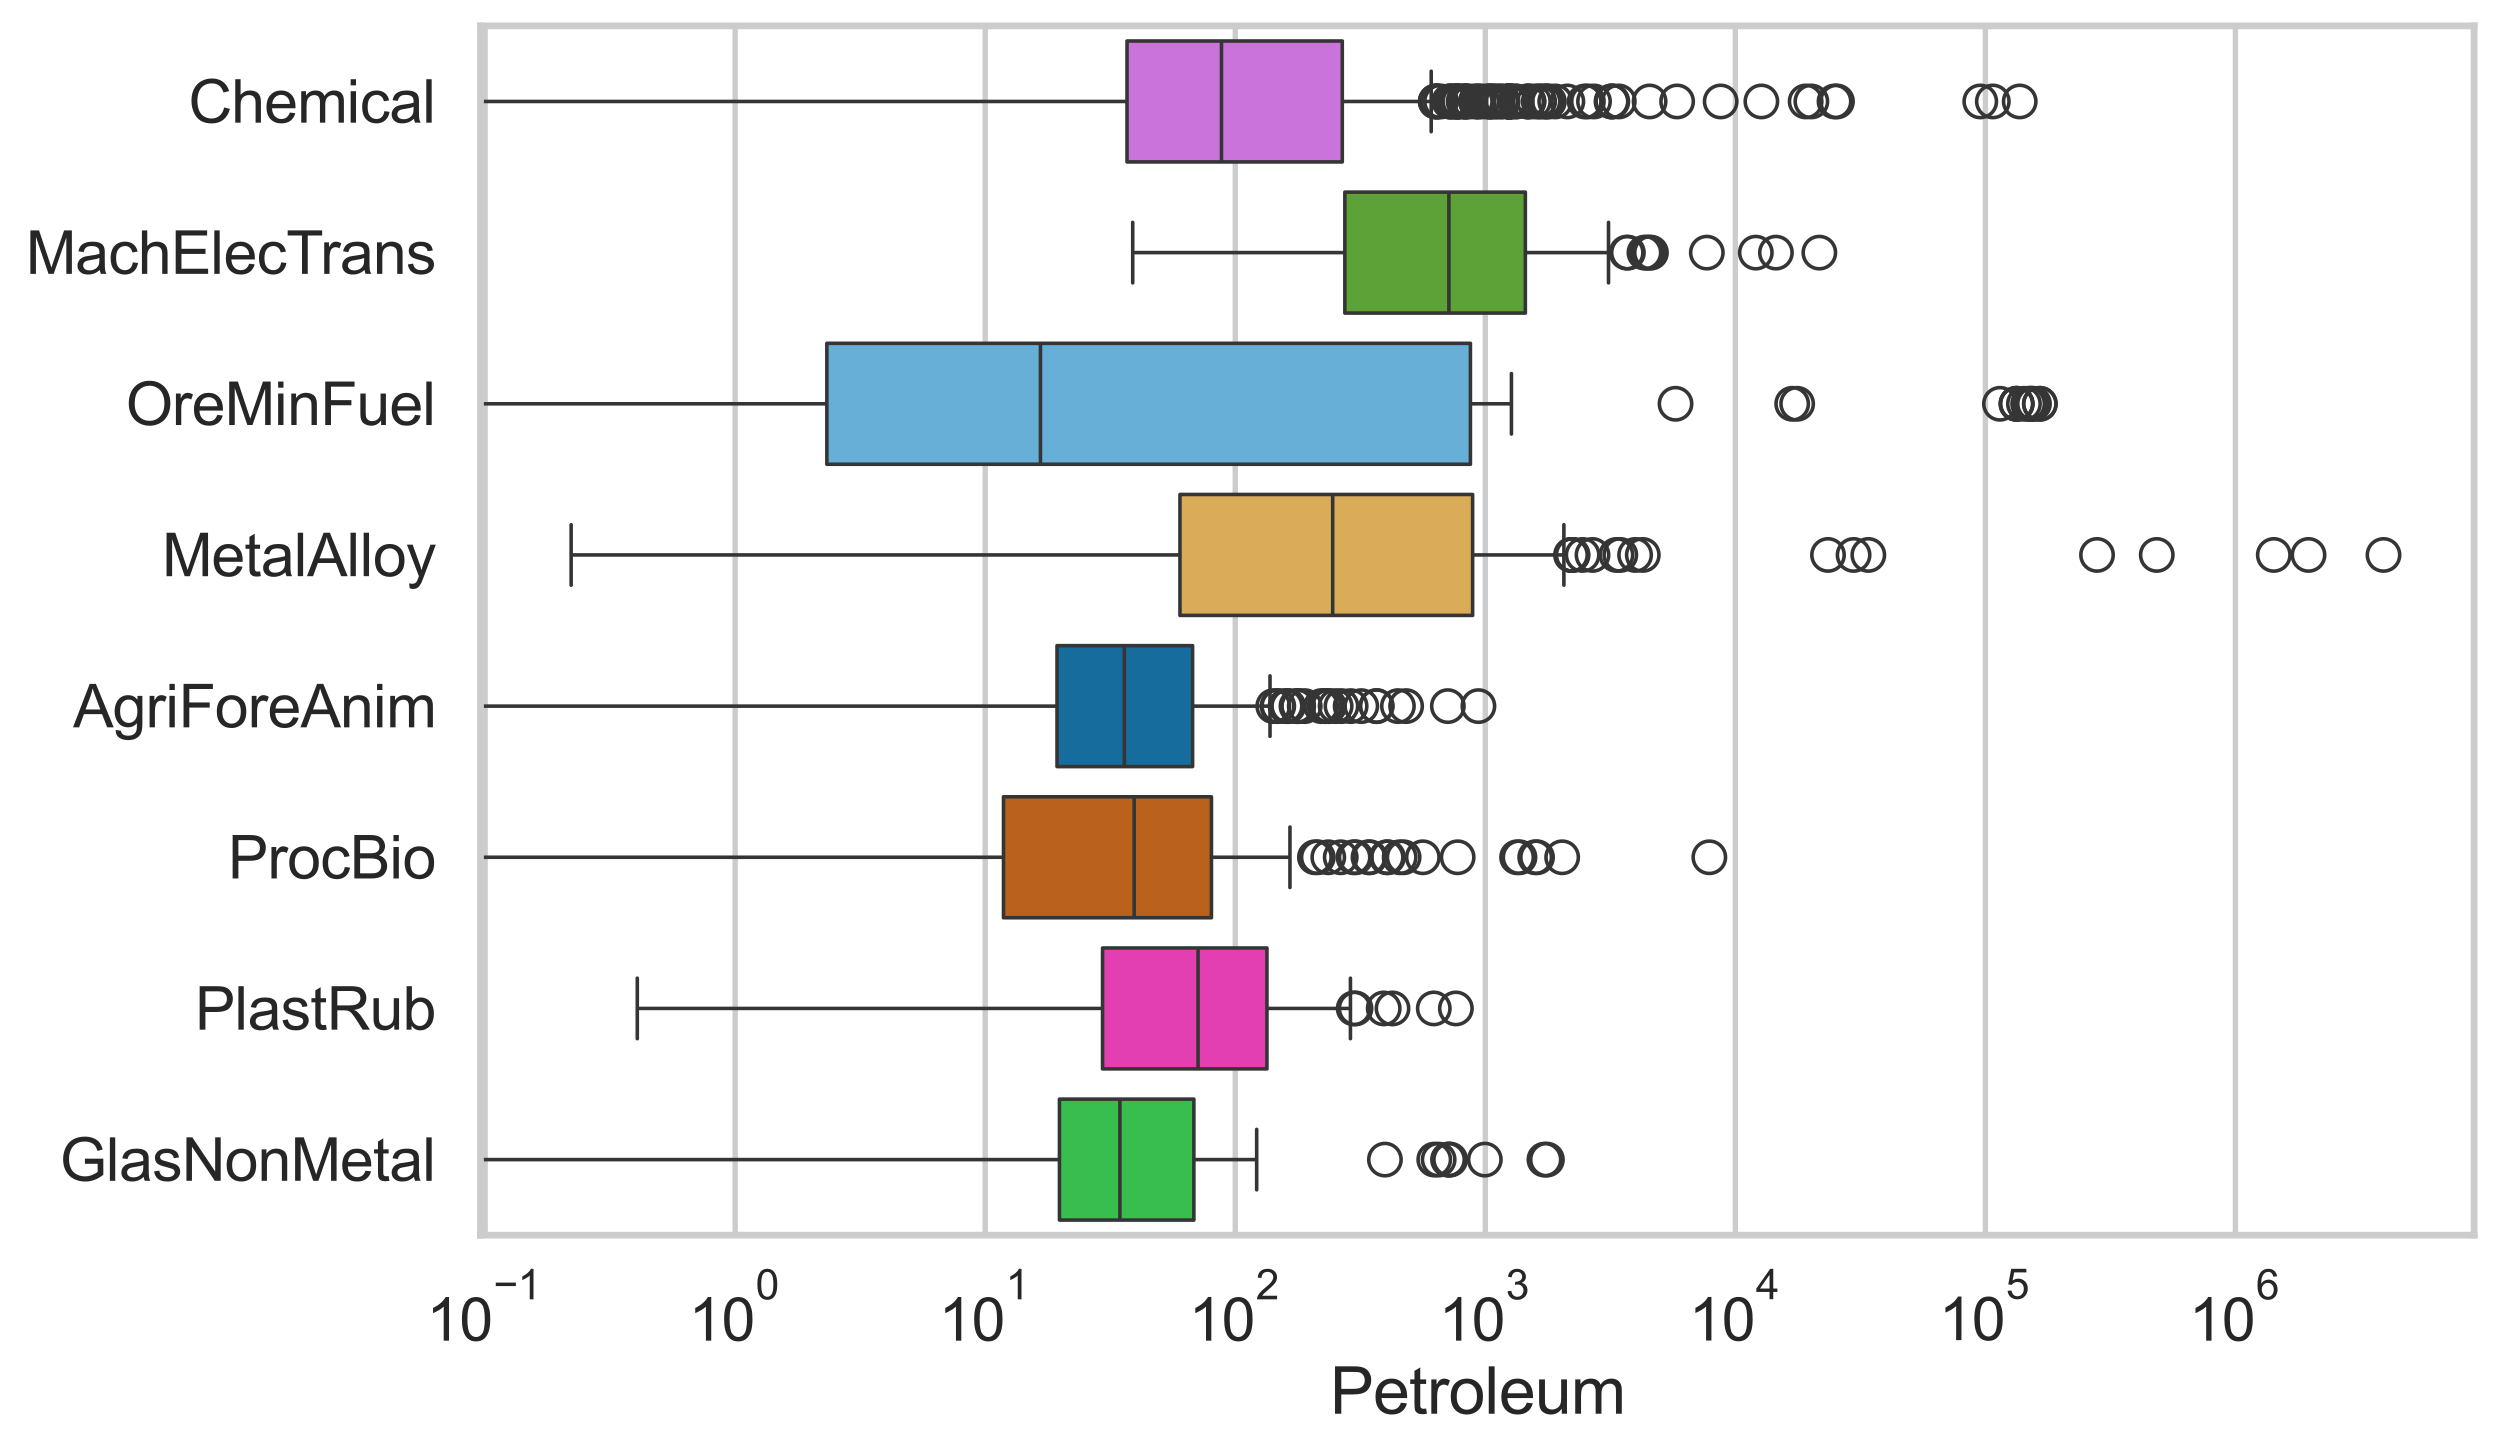 <?xml version="1.0" encoding="utf-8" standalone="no"?>
<!DOCTYPE svg PUBLIC "-//W3C//DTD SVG 1.1//EN"
  "http://www.w3.org/Graphics/SVG/1.1/DTD/svg11.dtd">
<svg xmlns:xlink="http://www.w3.org/1999/xlink" width="695.577pt" height="404.121pt" viewBox="0 0 695.577 404.121" xmlns="http://www.w3.org/2000/svg" version="1.1">
 <defs>
  <style type="text/css">*{stroke-linejoin: round; stroke-linecap: butt}</style>
 </defs>
 <g id="figure_1">
  <g id="patch_1">
   <path d="M 0 404.121 
L 695.577 404.121 
L 695.577 0 
L 0 0 
z
" style="fill: #ffffff"/>
  </g>
  <g id="axes_1">
   <g id="patch_2">
    <path d="M 133.697 343.665 
L 688.377 343.665 
L 688.377 7.2 
L 133.697 7.2 
z
" style="fill: #ffffff"/>
   </g>
   <g id="matplotlib.axis_1">
    <g id="xtick_1">
     <g id="line2d_1">
      <path d="M 134.976 343.665 
L 134.976 7.2 
" clip-path="url(#p83badf300b)" style="fill: none; stroke: #cccccc; stroke-width: 1.5; stroke-linecap: round"/>
     </g>
     <g id="text_1">
      <!-- $\mathdefault{10^{-1}}$ -->
      <g style="fill: #262626" transform="translate(118.641 373.18) scale(0.165 -0.165)">
       <defs>
        <path id="ArialMT-31" d="M 2384 0 
L 1822 0 
L 1822 3584 
Q 1619 3391 1289 3197 
Q 959 3003 697 2906 
L 697 3450 
Q 1169 3672 1522 3987 
Q 1875 4303 2022 4600 
L 2384 4600 
L 2384 0 
z
" transform="scale(0.016)"/>
        <path id="ArialMT-30" d="M 266 2259 
Q 266 3072 433 3567 
Q 600 4063 929 4331 
Q 1259 4600 1759 4600 
Q 2128 4600 2406 4451 
Q 2684 4303 2865 4023 
Q 3047 3744 3150 3342 
Q 3253 2941 3253 2259 
Q 3253 1453 3087 958 
Q 2922 463 2592 192 
Q 2263 -78 1759 -78 
Q 1097 -78 719 397 
Q 266 969 266 2259 
z
M 844 2259 
Q 844 1131 1108 757 
Q 1372 384 1759 384 
Q 2147 384 2411 759 
Q 2675 1134 2675 2259 
Q 2675 3391 2411 3762 
Q 2147 4134 1753 4134 
Q 1366 4134 1134 3806 
Q 844 3388 844 2259 
z
" transform="scale(0.016)"/>
        <path id="ArialMT-2212" d="M 3381 1997 
L 356 1997 
L 356 2522 
L 3381 2522 
L 3381 1997 
z
" transform="scale(0.016)"/>
       </defs>
       <use xlink:href="#ArialMT-31" transform="translate(0 0.994)"/>
       <use xlink:href="#ArialMT-30" transform="translate(55.615 0.994)"/>
       <use xlink:href="#ArialMT-2212" transform="translate(112.973 70.688) scale(0.7)"/>
       <use xlink:href="#ArialMT-31" transform="translate(153.852 70.688) scale(0.7)"/>
      </g>
     </g>
    </g>
    <g id="xtick_2">
     <g id="line2d_2">
      <path d="M 204.546 343.665 
L 204.546 7.2 
" clip-path="url(#p83badf300b)" style="fill: none; stroke: #cccccc; stroke-width: 1.5; stroke-linecap: round"/>
     </g>
     <g id="text_2">
      <!-- $\mathdefault{10^{0}}$ -->
      <g style="fill: #262626" transform="translate(191.594 373.18) scale(0.165 -0.165)">
       <use xlink:href="#ArialMT-31" transform="translate(0 0.994)"/>
       <use xlink:href="#ArialMT-30" transform="translate(55.615 0.994)"/>
       <use xlink:href="#ArialMT-30" transform="translate(112.973 70.688) scale(0.7)"/>
      </g>
     </g>
    </g>
    <g id="xtick_3">
     <g id="line2d_3">
      <path d="M 274.116 343.665 
L 274.116 7.2 
" clip-path="url(#p83badf300b)" style="fill: none; stroke: #cccccc; stroke-width: 1.5; stroke-linecap: round"/>
     </g>
     <g id="text_3">
      <!-- $\mathdefault{10^{1}}$ -->
      <g style="fill: #262626" transform="translate(261.164 373.18) scale(0.165 -0.165)">
       <use xlink:href="#ArialMT-31" transform="translate(0 0.994)"/>
       <use xlink:href="#ArialMT-30" transform="translate(55.615 0.994)"/>
       <use xlink:href="#ArialMT-31" transform="translate(112.973 70.688) scale(0.7)"/>
      </g>
     </g>
    </g>
    <g id="xtick_4">
     <g id="line2d_4">
      <path d="M 343.687 343.665 
L 343.687 7.2 
" clip-path="url(#p83badf300b)" style="fill: none; stroke: #cccccc; stroke-width: 1.5; stroke-linecap: round"/>
     </g>
     <g id="text_4">
      <!-- $\mathdefault{10^{2}}$ -->
      <g style="fill: #262626" transform="translate(330.734 373.18) scale(0.165 -0.165)">
       <defs>
        <path id="ArialMT-32" d="M 3222 541 
L 3222 0 
L 194 0 
Q 188 203 259 391 
Q 375 700 629 1000 
Q 884 1300 1366 1694 
Q 2113 2306 2375 2664 
Q 2638 3022 2638 3341 
Q 2638 3675 2398 3904 
Q 2159 4134 1775 4134 
Q 1369 4134 1125 3890 
Q 881 3647 878 3216 
L 300 3275 
Q 359 3922 746 4261 
Q 1134 4600 1788 4600 
Q 2447 4600 2831 4234 
Q 3216 3869 3216 3328 
Q 3216 3053 3103 2787 
Q 2991 2522 2730 2228 
Q 2469 1934 1863 1422 
Q 1356 997 1212 845 
Q 1069 694 975 541 
L 3222 541 
z
" transform="scale(0.016)"/>
       </defs>
       <use xlink:href="#ArialMT-31" transform="translate(0 0.994)"/>
       <use xlink:href="#ArialMT-30" transform="translate(55.615 0.994)"/>
       <use xlink:href="#ArialMT-32" transform="translate(112.973 70.688) scale(0.7)"/>
      </g>
     </g>
    </g>
    <g id="xtick_5">
     <g id="line2d_5">
      <path d="M 413.257 343.665 
L 413.257 7.2 
" clip-path="url(#p83badf300b)" style="fill: none; stroke: #cccccc; stroke-width: 1.5; stroke-linecap: round"/>
     </g>
     <g id="text_5">
      <!-- $\mathdefault{10^{3}}$ -->
      <g style="fill: #262626" transform="translate(400.305 373.18) scale(0.165 -0.165)">
       <defs>
        <path id="ArialMT-33" d="M 269 1209 
L 831 1284 
Q 928 806 1161 595 
Q 1394 384 1728 384 
Q 2125 384 2398 659 
Q 2672 934 2672 1341 
Q 2672 1728 2419 1979 
Q 2166 2231 1775 2231 
Q 1616 2231 1378 2169 
L 1441 2663 
Q 1497 2656 1531 2656 
Q 1891 2656 2178 2843 
Q 2466 3031 2466 3422 
Q 2466 3731 2256 3934 
Q 2047 4138 1716 4138 
Q 1388 4138 1169 3931 
Q 950 3725 888 3313 
L 325 3413 
Q 428 3978 793 4289 
Q 1159 4600 1703 4600 
Q 2078 4600 2393 4439 
Q 2709 4278 2876 4000 
Q 3044 3722 3044 3409 
Q 3044 3113 2884 2869 
Q 2725 2625 2413 2481 
Q 2819 2388 3044 2092 
Q 3269 1797 3269 1353 
Q 3269 753 2831 336 
Q 2394 -81 1725 -81 
Q 1122 -81 723 278 
Q 325 638 269 1209 
z
" transform="scale(0.016)"/>
       </defs>
       <use xlink:href="#ArialMT-31" transform="translate(0 0.994)"/>
       <use xlink:href="#ArialMT-30" transform="translate(55.615 0.994)"/>
       <use xlink:href="#ArialMT-33" transform="translate(112.973 70.688) scale(0.7)"/>
      </g>
     </g>
    </g>
    <g id="xtick_6">
     <g id="line2d_6">
      <path d="M 482.827 343.665 
L 482.827 7.2 
" clip-path="url(#p83badf300b)" style="fill: none; stroke: #cccccc; stroke-width: 1.5; stroke-linecap: round"/>
     </g>
     <g id="text_6">
      <!-- $\mathdefault{10^{4}}$ -->
      <g style="fill: #262626" transform="translate(469.875 373.015) scale(0.165 -0.165)">
       <defs>
        <path id="ArialMT-34" d="M 2069 0 
L 2069 1097 
L 81 1097 
L 81 1613 
L 2172 4581 
L 2631 4581 
L 2631 1613 
L 3250 1613 
L 3250 1097 
L 2631 1097 
L 2631 0 
L 2069 0 
z
M 2069 1613 
L 2069 3678 
L 634 1613 
L 2069 1613 
z
" transform="scale(0.016)"/>
       </defs>
       <use xlink:href="#ArialMT-31" transform="translate(0 0.202)"/>
       <use xlink:href="#ArialMT-30" transform="translate(55.615 0.202)"/>
       <use xlink:href="#ArialMT-34" transform="translate(112.973 69.895) scale(0.7)"/>
      </g>
     </g>
    </g>
    <g id="xtick_7">
     <g id="line2d_7">
      <path d="M 552.398 343.665 
L 552.398 7.2 
" clip-path="url(#p83badf300b)" style="fill: none; stroke: #cccccc; stroke-width: 1.5; stroke-linecap: round"/>
     </g>
     <g id="text_7">
      <!-- $\mathdefault{10^{5}}$ -->
      <g style="fill: #262626" transform="translate(539.445 373.015) scale(0.165 -0.165)">
       <defs>
        <path id="ArialMT-35" d="M 266 1200 
L 856 1250 
Q 922 819 1161 601 
Q 1400 384 1738 384 
Q 2144 384 2425 690 
Q 2706 997 2706 1503 
Q 2706 1984 2436 2262 
Q 2166 2541 1728 2541 
Q 1456 2541 1237 2417 
Q 1019 2294 894 2097 
L 366 2166 
L 809 4519 
L 3088 4519 
L 3088 3981 
L 1259 3981 
L 1013 2750 
Q 1425 3038 1878 3038 
Q 2478 3038 2890 2622 
Q 3303 2206 3303 1553 
Q 3303 931 2941 478 
Q 2500 -78 1738 -78 
Q 1113 -78 717 272 
Q 322 622 266 1200 
z
" transform="scale(0.016)"/>
       </defs>
       <use xlink:href="#ArialMT-31" transform="translate(0 0.88)"/>
       <use xlink:href="#ArialMT-30" transform="translate(55.615 0.88)"/>
       <use xlink:href="#ArialMT-35" transform="translate(112.973 70.573) scale(0.7)"/>
      </g>
     </g>
    </g>
    <g id="xtick_8">
     <g id="line2d_8">
      <path d="M 621.968 343.665 
L 621.968 7.2 
" clip-path="url(#p83badf300b)" style="fill: none; stroke: #cccccc; stroke-width: 1.5; stroke-linecap: round"/>
     </g>
     <g id="text_8">
      <!-- $\mathdefault{10^{6}}$ -->
      <g style="fill: #262626" transform="translate(609.016 373.18) scale(0.165 -0.165)">
       <defs>
        <path id="ArialMT-36" d="M 3184 3459 
L 2625 3416 
Q 2550 3747 2413 3897 
Q 2184 4138 1850 4138 
Q 1581 4138 1378 3988 
Q 1113 3794 959 3422 
Q 806 3050 800 2363 
Q 1003 2672 1297 2822 
Q 1591 2972 1913 2972 
Q 2475 2972 2870 2558 
Q 3266 2144 3266 1488 
Q 3266 1056 3080 686 
Q 2894 316 2569 119 
Q 2244 -78 1831 -78 
Q 1128 -78 684 439 
Q 241 956 241 2144 
Q 241 3472 731 4075 
Q 1159 4600 1884 4600 
Q 2425 4600 2770 4297 
Q 3116 3994 3184 3459 
z
M 888 1484 
Q 888 1194 1011 928 
Q 1134 663 1356 523 
Q 1578 384 1822 384 
Q 2178 384 2434 671 
Q 2691 959 2691 1453 
Q 2691 1928 2437 2201 
Q 2184 2475 1800 2475 
Q 1419 2475 1153 2201 
Q 888 1928 888 1484 
z
" transform="scale(0.016)"/>
       </defs>
       <use xlink:href="#ArialMT-31" transform="translate(0 0.994)"/>
       <use xlink:href="#ArialMT-30" transform="translate(55.615 0.994)"/>
       <use xlink:href="#ArialMT-36" transform="translate(112.973 70.688) scale(0.7)"/>
      </g>
     </g>
    </g>
    <g id="xtick_9"/>
    <g id="xtick_10"/>
    <g id="xtick_11"/>
    <g id="xtick_12"/>
    <g id="xtick_13"/>
    <g id="xtick_14"/>
    <g id="xtick_15"/>
    <g id="xtick_16"/>
    <g id="xtick_17"/>
    <g id="xtick_18"/>
    <g id="xtick_19"/>
    <g id="xtick_20"/>
    <g id="xtick_21"/>
    <g id="xtick_22"/>
    <g id="xtick_23"/>
    <g id="xtick_24"/>
    <g id="xtick_25"/>
    <g id="xtick_26"/>
    <g id="xtick_27"/>
    <g id="xtick_28"/>
    <g id="xtick_29"/>
    <g id="xtick_30"/>
    <g id="xtick_31"/>
    <g id="xtick_32"/>
    <g id="xtick_33"/>
    <g id="xtick_34"/>
    <g id="xtick_35"/>
    <g id="xtick_36"/>
    <g id="xtick_37"/>
    <g id="xtick_38"/>
    <g id="xtick_39"/>
    <g id="xtick_40"/>
    <g id="xtick_41"/>
    <g id="xtick_42"/>
    <g id="xtick_43"/>
    <g id="xtick_44"/>
    <g id="xtick_45"/>
    <g id="xtick_46"/>
    <g id="xtick_47"/>
    <g id="xtick_48"/>
    <g id="xtick_49"/>
    <g id="xtick_50"/>
    <g id="xtick_51"/>
    <g id="xtick_52"/>
    <g id="xtick_53"/>
    <g id="xtick_54"/>
    <g id="xtick_55"/>
    <g id="xtick_56"/>
    <g id="xtick_57"/>
    <g id="xtick_58"/>
    <g id="xtick_59"/>
    <g id="xtick_60"/>
    <g id="xtick_61"/>
    <g id="xtick_62"/>
    <g id="xtick_63"/>
    <g id="xtick_64"/>
    <g id="xtick_65"/>
    <g id="xtick_66"/>
    <g id="xtick_67"/>
    <g id="xtick_68"/>
    <g id="xtick_69"/>
    <g id="xtick_70"/>
    <g id="xtick_71"/>
    <g id="xtick_72"/>
    <g id="text_9">
     <!-- Petroleum -->
     <g style="fill: #262626" transform="translate(370.021 393.344) scale(0.18 -0.18)">
      <defs>
       <path id="ArialMT-50" d="M 494 0 
L 494 4581 
L 2222 4581 
Q 2678 4581 2919 4538 
Q 3256 4481 3484 4323 
Q 3713 4166 3852 3881 
Q 3991 3597 3991 3256 
Q 3991 2672 3619 2267 
Q 3247 1863 2275 1863 
L 1100 1863 
L 1100 0 
L 494 0 
z
M 1100 2403 
L 2284 2403 
Q 2872 2403 3119 2622 
Q 3366 2841 3366 3238 
Q 3366 3525 3220 3729 
Q 3075 3934 2838 4000 
Q 2684 4041 2272 4041 
L 1100 4041 
L 1100 2403 
z
" transform="scale(0.016)"/>
       <path id="ArialMT-65" d="M 2694 1069 
L 3275 997 
Q 3138 488 2766 206 
Q 2394 -75 1816 -75 
Q 1088 -75 661 373 
Q 234 822 234 1631 
Q 234 2469 665 2931 
Q 1097 3394 1784 3394 
Q 2450 3394 2872 2941 
Q 3294 2488 3294 1666 
Q 3294 1616 3291 1516 
L 816 1516 
Q 847 969 1125 678 
Q 1403 388 1819 388 
Q 2128 388 2347 550 
Q 2566 713 2694 1069 
z
M 847 1978 
L 2700 1978 
Q 2663 2397 2488 2606 
Q 2219 2931 1791 2931 
Q 1403 2931 1139 2672 
Q 875 2413 847 1978 
z
" transform="scale(0.016)"/>
       <path id="ArialMT-74" d="M 1650 503 
L 1731 6 
Q 1494 -44 1306 -44 
Q 1000 -44 831 53 
Q 663 150 594 308 
Q 525 466 525 972 
L 525 2881 
L 113 2881 
L 113 3319 
L 525 3319 
L 525 4141 
L 1084 4478 
L 1084 3319 
L 1650 3319 
L 1650 2881 
L 1084 2881 
L 1084 941 
Q 1084 700 1114 631 
Q 1144 563 1211 522 
Q 1278 481 1403 481 
Q 1497 481 1650 503 
z
" transform="scale(0.016)"/>
       <path id="ArialMT-72" d="M 416 0 
L 416 3319 
L 922 3319 
L 922 2816 
Q 1116 3169 1280 3281 
Q 1444 3394 1641 3394 
Q 1925 3394 2219 3213 
L 2025 2691 
Q 1819 2813 1613 2813 
Q 1428 2813 1281 2702 
Q 1134 2591 1072 2394 
Q 978 2094 978 1738 
L 978 0 
L 416 0 
z
" transform="scale(0.016)"/>
       <path id="ArialMT-6f" d="M 213 1659 
Q 213 2581 725 3025 
Q 1153 3394 1769 3394 
Q 2453 3394 2887 2945 
Q 3322 2497 3322 1706 
Q 3322 1066 3130 698 
Q 2938 331 2570 128 
Q 2203 -75 1769 -75 
Q 1072 -75 642 372 
Q 213 819 213 1659 
z
M 791 1659 
Q 791 1022 1069 705 
Q 1347 388 1769 388 
Q 2188 388 2466 706 
Q 2744 1025 2744 1678 
Q 2744 2294 2464 2611 
Q 2184 2928 1769 2928 
Q 1347 2928 1069 2612 
Q 791 2297 791 1659 
z
" transform="scale(0.016)"/>
       <path id="ArialMT-6c" d="M 409 0 
L 409 4581 
L 972 4581 
L 972 0 
L 409 0 
z
" transform="scale(0.016)"/>
       <path id="ArialMT-75" d="M 2597 0 
L 2597 488 
Q 2209 -75 1544 -75 
Q 1250 -75 995 37 
Q 741 150 617 320 
Q 494 491 444 738 
Q 409 903 409 1263 
L 409 3319 
L 972 3319 
L 972 1478 
Q 972 1038 1006 884 
Q 1059 663 1231 536 
Q 1403 409 1656 409 
Q 1909 409 2131 539 
Q 2353 669 2445 892 
Q 2538 1116 2538 1541 
L 2538 3319 
L 3100 3319 
L 3100 0 
L 2597 0 
z
" transform="scale(0.016)"/>
       <path id="ArialMT-6d" d="M 422 0 
L 422 3319 
L 925 3319 
L 925 2853 
Q 1081 3097 1340 3245 
Q 1600 3394 1931 3394 
Q 2300 3394 2536 3241 
Q 2772 3088 2869 2813 
Q 3263 3394 3894 3394 
Q 4388 3394 4653 3120 
Q 4919 2847 4919 2278 
L 4919 0 
L 4359 0 
L 4359 2091 
Q 4359 2428 4304 2576 
Q 4250 2725 4106 2815 
Q 3963 2906 3769 2906 
Q 3419 2906 3187 2673 
Q 2956 2441 2956 1928 
L 2956 0 
L 2394 0 
L 2394 2156 
Q 2394 2531 2256 2718 
Q 2119 2906 1806 2906 
Q 1569 2906 1367 2781 
Q 1166 2656 1075 2415 
Q 984 2175 984 1722 
L 984 0 
L 422 0 
z
" transform="scale(0.016)"/>
      </defs>
      <use xlink:href="#ArialMT-50"/>
      <use xlink:href="#ArialMT-65" transform="translate(66.699 0)"/>
      <use xlink:href="#ArialMT-74" transform="translate(122.314 0)"/>
      <use xlink:href="#ArialMT-72" transform="translate(150.098 0)"/>
      <use xlink:href="#ArialMT-6f" transform="translate(183.398 0)"/>
      <use xlink:href="#ArialMT-6c" transform="translate(239.014 0)"/>
      <use xlink:href="#ArialMT-65" transform="translate(261.23 0)"/>
      <use xlink:href="#ArialMT-75" transform="translate(316.846 0)"/>
      <use xlink:href="#ArialMT-6d" transform="translate(372.461 0)"/>
     </g>
    </g>
   </g>
   <g id="matplotlib.axis_2">
    <g id="ytick_1">
     <g id="text_10">
      <!-- Chemical -->
      <g style="fill: #262626" transform="translate(52.428 34.134) scale(0.165 -0.165)">
       <defs>
        <path id="ArialMT-43" d="M 3763 1606 
L 4369 1453 
Q 4178 706 3683 314 
Q 3188 -78 2472 -78 
Q 1731 -78 1267 223 
Q 803 525 561 1097 
Q 319 1669 319 2325 
Q 319 3041 592 3573 
Q 866 4106 1370 4382 
Q 1875 4659 2481 4659 
Q 3169 4659 3637 4309 
Q 4106 3959 4291 3325 
L 3694 3184 
Q 3534 3684 3231 3912 
Q 2928 4141 2469 4141 
Q 1941 4141 1586 3887 
Q 1231 3634 1087 3207 
Q 944 2781 944 2328 
Q 944 1744 1114 1308 
Q 1284 872 1643 656 
Q 2003 441 2422 441 
Q 2931 441 3284 734 
Q 3638 1028 3763 1606 
z
" transform="scale(0.016)"/>
        <path id="ArialMT-68" d="M 422 0 
L 422 4581 
L 984 4581 
L 984 2938 
Q 1378 3394 1978 3394 
Q 2347 3394 2619 3248 
Q 2891 3103 3008 2847 
Q 3125 2591 3125 2103 
L 3125 0 
L 2563 0 
L 2563 2103 
Q 2563 2525 2380 2717 
Q 2197 2909 1863 2909 
Q 1613 2909 1392 2779 
Q 1172 2650 1078 2428 
Q 984 2206 984 1816 
L 984 0 
L 422 0 
z
" transform="scale(0.016)"/>
        <path id="ArialMT-69" d="M 425 3934 
L 425 4581 
L 988 4581 
L 988 3934 
L 425 3934 
z
M 425 0 
L 425 3319 
L 988 3319 
L 988 0 
L 425 0 
z
" transform="scale(0.016)"/>
        <path id="ArialMT-63" d="M 2588 1216 
L 3141 1144 
Q 3050 572 2676 248 
Q 2303 -75 1759 -75 
Q 1078 -75 664 370 
Q 250 816 250 1647 
Q 250 2184 428 2587 
Q 606 2991 970 3192 
Q 1334 3394 1763 3394 
Q 2303 3394 2647 3120 
Q 2991 2847 3088 2344 
L 2541 2259 
Q 2463 2594 2264 2762 
Q 2066 2931 1784 2931 
Q 1359 2931 1093 2626 
Q 828 2322 828 1663 
Q 828 994 1084 691 
Q 1341 388 1753 388 
Q 2084 388 2306 591 
Q 2528 794 2588 1216 
z
" transform="scale(0.016)"/>
        <path id="ArialMT-61" d="M 2588 409 
Q 2275 144 1986 34 
Q 1697 -75 1366 -75 
Q 819 -75 525 192 
Q 231 459 231 875 
Q 231 1119 342 1320 
Q 453 1522 633 1644 
Q 813 1766 1038 1828 
Q 1203 1872 1538 1913 
Q 2219 1994 2541 2106 
Q 2544 2222 2544 2253 
Q 2544 2597 2384 2738 
Q 2169 2928 1744 2928 
Q 1347 2928 1158 2789 
Q 969 2650 878 2297 
L 328 2372 
Q 403 2725 575 2942 
Q 747 3159 1072 3276 
Q 1397 3394 1825 3394 
Q 2250 3394 2515 3294 
Q 2781 3194 2906 3042 
Q 3031 2891 3081 2659 
Q 3109 2516 3109 2141 
L 3109 1391 
Q 3109 606 3145 398 
Q 3181 191 3288 0 
L 2700 0 
Q 2613 175 2588 409 
z
M 2541 1666 
Q 2234 1541 1622 1453 
Q 1275 1403 1131 1340 
Q 988 1278 909 1158 
Q 831 1038 831 891 
Q 831 666 1001 516 
Q 1172 366 1500 366 
Q 1825 366 2078 508 
Q 2331 650 2450 897 
Q 2541 1088 2541 1459 
L 2541 1666 
z
" transform="scale(0.016)"/>
       </defs>
       <use xlink:href="#ArialMT-43"/>
       <use xlink:href="#ArialMT-68" transform="translate(72.217 0)"/>
       <use xlink:href="#ArialMT-65" transform="translate(127.832 0)"/>
       <use xlink:href="#ArialMT-6d" transform="translate(183.447 0)"/>
       <use xlink:href="#ArialMT-69" transform="translate(266.748 0)"/>
       <use xlink:href="#ArialMT-63" transform="translate(288.965 0)"/>
       <use xlink:href="#ArialMT-61" transform="translate(338.965 0)"/>
       <use xlink:href="#ArialMT-6c" transform="translate(394.58 0)"/>
      </g>
     </g>
    </g>
    <g id="ytick_2">
     <g id="text_11">
      <!-- MachElecTrans -->
      <g style="fill: #262626" transform="translate(7.2 76.192) scale(0.165 -0.165)">
       <defs>
        <path id="ArialMT-4d" d="M 475 0 
L 475 4581 
L 1388 4581 
L 2472 1338 
Q 2622 884 2691 659 
Q 2769 909 2934 1394 
L 4031 4581 
L 4847 4581 
L 4847 0 
L 4263 0 
L 4263 3834 
L 2931 0 
L 2384 0 
L 1059 3900 
L 1059 0 
L 475 0 
z
" transform="scale(0.016)"/>
        <path id="ArialMT-45" d="M 506 0 
L 506 4581 
L 3819 4581 
L 3819 4041 
L 1113 4041 
L 1113 2638 
L 3647 2638 
L 3647 2100 
L 1113 2100 
L 1113 541 
L 3925 541 
L 3925 0 
L 506 0 
z
" transform="scale(0.016)"/>
        <path id="ArialMT-54" d="M 1659 0 
L 1659 4041 
L 150 4041 
L 150 4581 
L 3781 4581 
L 3781 4041 
L 2266 4041 
L 2266 0 
L 1659 0 
z
" transform="scale(0.016)"/>
        <path id="ArialMT-6e" d="M 422 0 
L 422 3319 
L 928 3319 
L 928 2847 
Q 1294 3394 1984 3394 
Q 2284 3394 2536 3286 
Q 2788 3178 2913 3003 
Q 3038 2828 3088 2588 
Q 3119 2431 3119 2041 
L 3119 0 
L 2556 0 
L 2556 2019 
Q 2556 2363 2490 2533 
Q 2425 2703 2258 2804 
Q 2091 2906 1866 2906 
Q 1506 2906 1245 2678 
Q 984 2450 984 1813 
L 984 0 
L 422 0 
z
" transform="scale(0.016)"/>
        <path id="ArialMT-73" d="M 197 991 
L 753 1078 
Q 800 744 1014 566 
Q 1228 388 1613 388 
Q 2000 388 2187 545 
Q 2375 703 2375 916 
Q 2375 1106 2209 1216 
Q 2094 1291 1634 1406 
Q 1016 1563 777 1677 
Q 538 1791 414 1992 
Q 291 2194 291 2438 
Q 291 2659 392 2848 
Q 494 3038 669 3163 
Q 800 3259 1026 3326 
Q 1253 3394 1513 3394 
Q 1903 3394 2198 3281 
Q 2494 3169 2634 2976 
Q 2775 2784 2828 2463 
L 2278 2388 
Q 2241 2644 2061 2787 
Q 1881 2931 1553 2931 
Q 1166 2931 1000 2803 
Q 834 2675 834 2503 
Q 834 2394 903 2306 
Q 972 2216 1119 2156 
Q 1203 2125 1616 2013 
Q 2213 1853 2448 1751 
Q 2684 1650 2818 1456 
Q 2953 1263 2953 975 
Q 2953 694 2789 445 
Q 2625 197 2315 61 
Q 2006 -75 1616 -75 
Q 969 -75 630 194 
Q 291 463 197 991 
z
" transform="scale(0.016)"/>
       </defs>
       <use xlink:href="#ArialMT-4d"/>
       <use xlink:href="#ArialMT-61" transform="translate(83.301 0)"/>
       <use xlink:href="#ArialMT-63" transform="translate(138.916 0)"/>
       <use xlink:href="#ArialMT-68" transform="translate(188.916 0)"/>
       <use xlink:href="#ArialMT-45" transform="translate(244.531 0)"/>
       <use xlink:href="#ArialMT-6c" transform="translate(311.23 0)"/>
       <use xlink:href="#ArialMT-65" transform="translate(333.447 0)"/>
       <use xlink:href="#ArialMT-63" transform="translate(389.062 0)"/>
       <use xlink:href="#ArialMT-54" transform="translate(439.062 0)"/>
       <use xlink:href="#ArialMT-72" transform="translate(496.396 0)"/>
       <use xlink:href="#ArialMT-61" transform="translate(529.697 0)"/>
       <use xlink:href="#ArialMT-6e" transform="translate(585.312 0)"/>
       <use xlink:href="#ArialMT-73" transform="translate(640.928 0)"/>
      </g>
     </g>
    </g>
    <g id="ytick_3">
     <g id="text_12">
      <!-- OreMinFuel -->
      <g style="fill: #262626" transform="translate(35.013 118.25) scale(0.165 -0.165)">
       <defs>
        <path id="ArialMT-4f" d="M 309 2231 
Q 309 3372 921 4017 
Q 1534 4663 2503 4663 
Q 3138 4663 3647 4359 
Q 4156 4056 4423 3514 
Q 4691 2972 4691 2284 
Q 4691 1588 4409 1038 
Q 4128 488 3612 205 
Q 3097 -78 2500 -78 
Q 1853 -78 1343 234 
Q 834 547 571 1087 
Q 309 1628 309 2231 
z
M 934 2222 
Q 934 1394 1379 917 
Q 1825 441 2497 441 
Q 3181 441 3623 922 
Q 4066 1403 4066 2288 
Q 4066 2847 3877 3264 
Q 3688 3681 3323 3911 
Q 2959 4141 2506 4141 
Q 1863 4141 1398 3698 
Q 934 3256 934 2222 
z
" transform="scale(0.016)"/>
        <path id="ArialMT-46" d="M 525 0 
L 525 4581 
L 3616 4581 
L 3616 4041 
L 1131 4041 
L 1131 2622 
L 3281 2622 
L 3281 2081 
L 1131 2081 
L 1131 0 
L 525 0 
z
" transform="scale(0.016)"/>
       </defs>
       <use xlink:href="#ArialMT-4f"/>
       <use xlink:href="#ArialMT-72" transform="translate(77.783 0)"/>
       <use xlink:href="#ArialMT-65" transform="translate(111.084 0)"/>
       <use xlink:href="#ArialMT-4d" transform="translate(166.699 0)"/>
       <use xlink:href="#ArialMT-69" transform="translate(250 0)"/>
       <use xlink:href="#ArialMT-6e" transform="translate(272.217 0)"/>
       <use xlink:href="#ArialMT-46" transform="translate(327.832 0)"/>
       <use xlink:href="#ArialMT-75" transform="translate(388.916 0)"/>
       <use xlink:href="#ArialMT-65" transform="translate(444.531 0)"/>
       <use xlink:href="#ArialMT-6c" transform="translate(500.146 0)"/>
      </g>
     </g>
    </g>
    <g id="ytick_4">
     <g id="text_13">
      <!-- MetalAlloy -->
      <g style="fill: #262626" transform="translate(45.088 160.308) scale(0.165 -0.165)">
       <defs>
        <path id="ArialMT-41" d="M -9 0 
L 1750 4581 
L 2403 4581 
L 4278 0 
L 3588 0 
L 3053 1388 
L 1138 1388 
L 634 0 
L -9 0 
z
M 1313 1881 
L 2866 1881 
L 2388 3150 
Q 2169 3728 2063 4100 
Q 1975 3659 1816 3225 
L 1313 1881 
z
" transform="scale(0.016)"/>
        <path id="ArialMT-79" d="M 397 -1278 
L 334 -750 
Q 519 -800 656 -800 
Q 844 -800 956 -737 
Q 1069 -675 1141 -563 
Q 1194 -478 1313 -144 
Q 1328 -97 1363 -6 
L 103 3319 
L 709 3319 
L 1400 1397 
Q 1534 1031 1641 628 
Q 1738 1016 1872 1384 
L 2581 3319 
L 3144 3319 
L 1881 -56 
Q 1678 -603 1566 -809 
Q 1416 -1088 1222 -1217 
Q 1028 -1347 759 -1347 
Q 597 -1347 397 -1278 
z
" transform="scale(0.016)"/>
       </defs>
       <use xlink:href="#ArialMT-4d"/>
       <use xlink:href="#ArialMT-65" transform="translate(83.301 0)"/>
       <use xlink:href="#ArialMT-74" transform="translate(138.916 0)"/>
       <use xlink:href="#ArialMT-61" transform="translate(166.699 0)"/>
       <use xlink:href="#ArialMT-6c" transform="translate(222.314 0)"/>
       <use xlink:href="#ArialMT-41" transform="translate(244.531 0)"/>
       <use xlink:href="#ArialMT-6c" transform="translate(311.23 0)"/>
       <use xlink:href="#ArialMT-6c" transform="translate(333.447 0)"/>
       <use xlink:href="#ArialMT-6f" transform="translate(355.664 0)"/>
       <use xlink:href="#ArialMT-79" transform="translate(411.279 0)"/>
      </g>
     </g>
    </g>
    <g id="ytick_5">
     <g id="text_14">
      <!-- AgriForeAnim -->
      <g style="fill: #262626" transform="translate(20.341 202.366) scale(0.165 -0.165)">
       <defs>
        <path id="ArialMT-67" d="M 319 -275 
L 866 -356 
Q 900 -609 1056 -725 
Q 1266 -881 1628 -881 
Q 2019 -881 2231 -725 
Q 2444 -569 2519 -288 
Q 2563 -116 2559 434 
Q 2191 0 1641 0 
Q 956 0 581 494 
Q 206 988 206 1678 
Q 206 2153 378 2554 
Q 550 2956 876 3175 
Q 1203 3394 1644 3394 
Q 2231 3394 2613 2919 
L 2613 3319 
L 3131 3319 
L 3131 450 
Q 3131 -325 2973 -648 
Q 2816 -972 2473 -1159 
Q 2131 -1347 1631 -1347 
Q 1038 -1347 672 -1080 
Q 306 -813 319 -275 
z
M 784 1719 
Q 784 1066 1043 766 
Q 1303 466 1694 466 
Q 2081 466 2343 764 
Q 2606 1063 2606 1700 
Q 2606 2309 2336 2618 
Q 2066 2928 1684 2928 
Q 1309 2928 1046 2623 
Q 784 2319 784 1719 
z
" transform="scale(0.016)"/>
       </defs>
       <use xlink:href="#ArialMT-41"/>
       <use xlink:href="#ArialMT-67" transform="translate(66.699 0)"/>
       <use xlink:href="#ArialMT-72" transform="translate(122.314 0)"/>
       <use xlink:href="#ArialMT-69" transform="translate(155.615 0)"/>
       <use xlink:href="#ArialMT-46" transform="translate(177.832 0)"/>
       <use xlink:href="#ArialMT-6f" transform="translate(238.916 0)"/>
       <use xlink:href="#ArialMT-72" transform="translate(294.531 0)"/>
       <use xlink:href="#ArialMT-65" transform="translate(327.832 0)"/>
       <use xlink:href="#ArialMT-41" transform="translate(383.447 0)"/>
       <use xlink:href="#ArialMT-6e" transform="translate(450.146 0)"/>
       <use xlink:href="#ArialMT-69" transform="translate(505.762 0)"/>
       <use xlink:href="#ArialMT-6d" transform="translate(527.979 0)"/>
      </g>
     </g>
    </g>
    <g id="ytick_6">
     <g id="text_15">
      <!-- ProcBio -->
      <g style="fill: #262626" transform="translate(63.424 244.425) scale(0.165 -0.165)">
       <defs>
        <path id="ArialMT-42" d="M 469 0 
L 469 4581 
L 2188 4581 
Q 2713 4581 3030 4442 
Q 3347 4303 3526 4014 
Q 3706 3725 3706 3409 
Q 3706 3116 3547 2856 
Q 3388 2597 3066 2438 
Q 3481 2316 3704 2022 
Q 3928 1728 3928 1328 
Q 3928 1006 3792 729 
Q 3656 453 3456 303 
Q 3256 153 2954 76 
Q 2653 0 2216 0 
L 469 0 
z
M 1075 2656 
L 2066 2656 
Q 2469 2656 2644 2709 
Q 2875 2778 2992 2937 
Q 3109 3097 3109 3338 
Q 3109 3566 3000 3739 
Q 2891 3913 2687 3977 
Q 2484 4041 1991 4041 
L 1075 4041 
L 1075 2656 
z
M 1075 541 
L 2216 541 
Q 2509 541 2628 563 
Q 2838 600 2978 687 
Q 3119 775 3209 942 
Q 3300 1109 3300 1328 
Q 3300 1584 3169 1773 
Q 3038 1963 2805 2039 
Q 2572 2116 2134 2116 
L 1075 2116 
L 1075 541 
z
" transform="scale(0.016)"/>
       </defs>
       <use xlink:href="#ArialMT-50"/>
       <use xlink:href="#ArialMT-72" transform="translate(66.699 0)"/>
       <use xlink:href="#ArialMT-6f" transform="translate(100 0)"/>
       <use xlink:href="#ArialMT-63" transform="translate(155.615 0)"/>
       <use xlink:href="#ArialMT-42" transform="translate(205.615 0)"/>
       <use xlink:href="#ArialMT-69" transform="translate(272.314 0)"/>
       <use xlink:href="#ArialMT-6f" transform="translate(294.531 0)"/>
      </g>
     </g>
    </g>
    <g id="ytick_7">
     <g id="text_16">
      <!-- PlastRub -->
      <g style="fill: #262626" transform="translate(54.248 286.483) scale(0.165 -0.165)">
       <defs>
        <path id="ArialMT-52" d="M 503 0 
L 503 4581 
L 2534 4581 
Q 3147 4581 3465 4457 
Q 3784 4334 3975 4021 
Q 4166 3709 4166 3331 
Q 4166 2844 3850 2509 
Q 3534 2175 2875 2084 
Q 3116 1969 3241 1856 
Q 3506 1613 3744 1247 
L 4541 0 
L 3778 0 
L 3172 953 
Q 2906 1366 2734 1584 
Q 2563 1803 2427 1890 
Q 2291 1978 2150 2013 
Q 2047 2034 1813 2034 
L 1109 2034 
L 1109 0 
L 503 0 
z
M 1109 2559 
L 2413 2559 
Q 2828 2559 3062 2645 
Q 3297 2731 3419 2920 
Q 3541 3109 3541 3331 
Q 3541 3656 3305 3865 
Q 3069 4075 2559 4075 
L 1109 4075 
L 1109 2559 
z
" transform="scale(0.016)"/>
        <path id="ArialMT-62" d="M 941 0 
L 419 0 
L 419 4581 
L 981 4581 
L 981 2947 
Q 1338 3394 1891 3394 
Q 2197 3394 2470 3270 
Q 2744 3147 2920 2923 
Q 3097 2700 3197 2384 
Q 3297 2069 3297 1709 
Q 3297 856 2875 390 
Q 2453 -75 1863 -75 
Q 1275 -75 941 416 
L 941 0 
z
M 934 1684 
Q 934 1088 1097 822 
Q 1363 388 1816 388 
Q 2184 388 2453 708 
Q 2722 1028 2722 1663 
Q 2722 2313 2464 2622 
Q 2206 2931 1841 2931 
Q 1472 2931 1203 2611 
Q 934 2291 934 1684 
z
" transform="scale(0.016)"/>
       </defs>
       <use xlink:href="#ArialMT-50"/>
       <use xlink:href="#ArialMT-6c" transform="translate(66.699 0)"/>
       <use xlink:href="#ArialMT-61" transform="translate(88.916 0)"/>
       <use xlink:href="#ArialMT-73" transform="translate(144.531 0)"/>
       <use xlink:href="#ArialMT-74" transform="translate(194.531 0)"/>
       <use xlink:href="#ArialMT-52" transform="translate(222.314 0)"/>
       <use xlink:href="#ArialMT-75" transform="translate(294.531 0)"/>
       <use xlink:href="#ArialMT-62" transform="translate(350.146 0)"/>
      </g>
     </g>
    </g>
    <g id="ytick_8">
     <g id="text_17">
      <!-- GlasNonMetal -->
      <g style="fill: #262626" transform="translate(16.659 328.541) scale(0.165 -0.165)">
       <defs>
        <path id="ArialMT-47" d="M 2638 1797 
L 2638 2334 
L 4578 2338 
L 4578 638 
Q 4131 281 3656 101 
Q 3181 -78 2681 -78 
Q 2006 -78 1454 211 
Q 903 500 622 1047 
Q 341 1594 341 2269 
Q 341 2938 620 3517 
Q 900 4097 1425 4378 
Q 1950 4659 2634 4659 
Q 3131 4659 3532 4498 
Q 3934 4338 4162 4050 
Q 4391 3763 4509 3300 
L 3963 3150 
Q 3859 3500 3706 3700 
Q 3553 3900 3268 4020 
Q 2984 4141 2638 4141 
Q 2222 4141 1919 4014 
Q 1616 3888 1430 3681 
Q 1244 3475 1141 3228 
Q 966 2803 966 2306 
Q 966 1694 1177 1281 
Q 1388 869 1791 669 
Q 2194 469 2647 469 
Q 3041 469 3416 620 
Q 3791 772 3984 944 
L 3984 1797 
L 2638 1797 
z
" transform="scale(0.016)"/>
        <path id="ArialMT-4e" d="M 488 0 
L 488 4581 
L 1109 4581 
L 3516 984 
L 3516 4581 
L 4097 4581 
L 4097 0 
L 3475 0 
L 1069 3600 
L 1069 0 
L 488 0 
z
" transform="scale(0.016)"/>
       </defs>
       <use xlink:href="#ArialMT-47"/>
       <use xlink:href="#ArialMT-6c" transform="translate(77.783 0)"/>
       <use xlink:href="#ArialMT-61" transform="translate(100 0)"/>
       <use xlink:href="#ArialMT-73" transform="translate(155.615 0)"/>
       <use xlink:href="#ArialMT-4e" transform="translate(205.615 0)"/>
       <use xlink:href="#ArialMT-6f" transform="translate(277.832 0)"/>
       <use xlink:href="#ArialMT-6e" transform="translate(333.447 0)"/>
       <use xlink:href="#ArialMT-4d" transform="translate(389.062 0)"/>
       <use xlink:href="#ArialMT-65" transform="translate(472.363 0)"/>
       <use xlink:href="#ArialMT-74" transform="translate(527.979 0)"/>
       <use xlink:href="#ArialMT-61" transform="translate(555.762 0)"/>
       <use xlink:href="#ArialMT-6c" transform="translate(611.377 0)"/>
      </g>
     </g>
    </g>
   </g>
   <g id="patch_3">
    <path d="M 313.574 11.406 
L 313.574 45.052 
L 373.466 45.052 
L 373.466 11.406 
L 313.574 11.406 
z
" clip-path="url(#p83badf300b)" style="fill: #ca74db; stroke: #353535; stroke-linejoin: miter"/>
   </g>
   <g id="line2d_9">
    <path d="M 313.574 28.229 
L -1 28.229 
" clip-path="url(#p83badf300b)" style="fill: none; stroke: #353535"/>
   </g>
   <g id="line2d_10">
    <path d="M 373.466 28.229 
L 398.206 28.229 
" clip-path="url(#p83badf300b)" style="fill: none; stroke: #353535"/>
   </g>
   <g id="line2d_11">
    <path clip-path="url(#p83badf300b)" style="fill: none; stroke: #353535; stroke-linecap: round"/>
   </g>
   <g id="line2d_12">
    <path d="M 398.206 19.817 
L 398.206 36.641 
" clip-path="url(#p83badf300b)" style="fill: none; stroke: #353535; stroke-linecap: round"/>
   </g>
   <g id="line2d_13">
    <defs>
     <path id="m4adbf55fba" d="M 0 4.5 
C 1.193 4.5 2.338 4.026 3.182 3.182 
C 4.026 2.338 4.5 1.193 4.5 0 
C 4.5 -1.193 4.026 -2.338 3.182 -3.182 
C 2.338 -4.026 1.193 -4.5 0 -4.5 
C -1.193 -4.5 -2.338 -4.026 -3.182 -3.182 
C -4.026 -2.338 -4.5 -1.193 -4.5 0 
C -4.5 1.193 -4.026 2.338 -3.182 3.182 
C -2.338 4.026 -1.193 4.5 0 4.5 
z
" style="stroke: #353535"/>
    </defs>
    <g clip-path="url(#p83badf300b)">
     <use xlink:href="#m4adbf55fba" x="448.462" y="28.229" style="fill-opacity: 0; stroke: #353535"/>
     <use xlink:href="#m4adbf55fba" x="502.387" y="28.229" style="fill-opacity: 0; stroke: #353535"/>
     <use xlink:href="#m4adbf55fba" x="432.708" y="28.229" style="fill-opacity: 0; stroke: #353535"/>
     <use xlink:href="#m4adbf55fba" x="409.09" y="28.229" style="fill-opacity: 0; stroke: #353535"/>
     <use xlink:href="#m4adbf55fba" x="405.454" y="28.229" style="fill-opacity: 0; stroke: #353535"/>
     <use xlink:href="#m4adbf55fba" x="421.942" y="28.229" style="fill-opacity: 0; stroke: #353535"/>
     <use xlink:href="#m4adbf55fba" x="399.468" y="28.229" style="fill-opacity: 0; stroke: #353535"/>
     <use xlink:href="#m4adbf55fba" x="424.89" y="28.229" style="fill-opacity: 0; stroke: #353535"/>
     <use xlink:href="#m4adbf55fba" x="404.027" y="28.229" style="fill-opacity: 0; stroke: #353535"/>
     <use xlink:href="#m4adbf55fba" x="419.845" y="28.229" style="fill-opacity: 0; stroke: #353535"/>
     <use xlink:href="#m4adbf55fba" x="407.859" y="28.229" style="fill-opacity: 0; stroke: #353535"/>
     <use xlink:href="#m4adbf55fba" x="441.795" y="28.229" style="fill-opacity: 0; stroke: #353535"/>
     <use xlink:href="#m4adbf55fba" x="416.126" y="28.229" style="fill-opacity: 0; stroke: #353535"/>
     <use xlink:href="#m4adbf55fba" x="406.027" y="28.229" style="fill-opacity: 0; stroke: #353535"/>
     <use xlink:href="#m4adbf55fba" x="429.932" y="28.229" style="fill-opacity: 0; stroke: #353535"/>
     <use xlink:href="#m4adbf55fba" x="405.36" y="28.229" style="fill-opacity: 0; stroke: #353535"/>
     <use xlink:href="#m4adbf55fba" x="414.626" y="28.229" style="fill-opacity: 0; stroke: #353535"/>
     <use xlink:href="#m4adbf55fba" x="550.973" y="28.229" style="fill-opacity: 0; stroke: #353535"/>
     <use xlink:href="#m4adbf55fba" x="419.845" y="28.229" style="fill-opacity: 0; stroke: #353535"/>
     <use xlink:href="#m4adbf55fba" x="414.39" y="28.229" style="fill-opacity: 0; stroke: #353535"/>
     <use xlink:href="#m4adbf55fba" x="466.626" y="28.229" style="fill-opacity: 0; stroke: #353535"/>
     <use xlink:href="#m4adbf55fba" x="425.302" y="28.229" style="fill-opacity: 0; stroke: #353535"/>
     <use xlink:href="#m4adbf55fba" x="440.914" y="28.229" style="fill-opacity: 0; stroke: #353535"/>
     <use xlink:href="#m4adbf55fba" x="490.068" y="28.229" style="fill-opacity: 0; stroke: #353535"/>
     <use xlink:href="#m4adbf55fba" x="411.098" y="28.229" style="fill-opacity: 0; stroke: #353535"/>
     <use xlink:href="#m4adbf55fba" x="419.845" y="28.229" style="fill-opacity: 0; stroke: #353535"/>
     <use xlink:href="#m4adbf55fba" x="458.971" y="28.229" style="fill-opacity: 0; stroke: #353535"/>
     <use xlink:href="#m4adbf55fba" x="436.093" y="28.229" style="fill-opacity: 0; stroke: #353535"/>
     <use xlink:href="#m4adbf55fba" x="419.845" y="28.229" style="fill-opacity: 0; stroke: #353535"/>
     <use xlink:href="#m4adbf55fba" x="428.212" y="28.229" style="fill-opacity: 0; stroke: #353535"/>
     <use xlink:href="#m4adbf55fba" x="414.581" y="28.229" style="fill-opacity: 0; stroke: #353535"/>
     <use xlink:href="#m4adbf55fba" x="407.879" y="28.229" style="fill-opacity: 0; stroke: #353535"/>
     <use xlink:href="#m4adbf55fba" x="412.426" y="28.229" style="fill-opacity: 0; stroke: #353535"/>
     <use xlink:href="#m4adbf55fba" x="450.398" y="28.229" style="fill-opacity: 0; stroke: #353535"/>
     <use xlink:href="#m4adbf55fba" x="419.845" y="28.229" style="fill-opacity: 0; stroke: #353535"/>
     <use xlink:href="#m4adbf55fba" x="400.922" y="28.229" style="fill-opacity: 0; stroke: #353535"/>
     <use xlink:href="#m4adbf55fba" x="410.614" y="28.229" style="fill-opacity: 0; stroke: #353535"/>
     <use xlink:href="#m4adbf55fba" x="503.978" y="28.229" style="fill-opacity: 0; stroke: #353535"/>
     <use xlink:href="#m4adbf55fba" x="429.444" y="28.229" style="fill-opacity: 0; stroke: #353535"/>
     <use xlink:href="#m4adbf55fba" x="403.221" y="28.229" style="fill-opacity: 0; stroke: #353535"/>
     <use xlink:href="#m4adbf55fba" x="511.104" y="28.229" style="fill-opacity: 0; stroke: #353535"/>
     <use xlink:href="#m4adbf55fba" x="419.845" y="28.229" style="fill-opacity: 0; stroke: #353535"/>
     <use xlink:href="#m4adbf55fba" x="419.945" y="28.229" style="fill-opacity: 0; stroke: #353535"/>
     <use xlink:href="#m4adbf55fba" x="448.381" y="28.229" style="fill-opacity: 0; stroke: #353535"/>
     <use xlink:href="#m4adbf55fba" x="403.634" y="28.229" style="fill-opacity: 0; stroke: #353535"/>
     <use xlink:href="#m4adbf55fba" x="404.557" y="28.229" style="fill-opacity: 0; stroke: #353535"/>
     <use xlink:href="#m4adbf55fba" x="425.225" y="28.229" style="fill-opacity: 0; stroke: #353535"/>
     <use xlink:href="#m4adbf55fba" x="407.849" y="28.229" style="fill-opacity: 0; stroke: #353535"/>
     <use xlink:href="#m4adbf55fba" x="430.488" y="28.229" style="fill-opacity: 0; stroke: #353535"/>
     <use xlink:href="#m4adbf55fba" x="420.231" y="28.229" style="fill-opacity: 0; stroke: #353535"/>
     <use xlink:href="#m4adbf55fba" x="403.525" y="28.229" style="fill-opacity: 0; stroke: #353535"/>
     <use xlink:href="#m4adbf55fba" x="478.743" y="28.229" style="fill-opacity: 0; stroke: #353535"/>
     <use xlink:href="#m4adbf55fba" x="426.788" y="28.229" style="fill-opacity: 0; stroke: #353535"/>
     <use xlink:href="#m4adbf55fba" x="510.426" y="28.229" style="fill-opacity: 0; stroke: #353535"/>
     <use xlink:href="#m4adbf55fba" x="417.624" y="28.229" style="fill-opacity: 0; stroke: #353535"/>
     <use xlink:href="#m4adbf55fba" x="416.578" y="28.229" style="fill-opacity: 0; stroke: #353535"/>
     <use xlink:href="#m4adbf55fba" x="411.353" y="28.229" style="fill-opacity: 0; stroke: #353535"/>
     <use xlink:href="#m4adbf55fba" x="407.604" y="28.229" style="fill-opacity: 0; stroke: #353535"/>
     <use xlink:href="#m4adbf55fba" x="443.503" y="28.229" style="fill-opacity: 0; stroke: #353535"/>
     <use xlink:href="#m4adbf55fba" x="399.88" y="28.229" style="fill-opacity: 0; stroke: #353535"/>
     <use xlink:href="#m4adbf55fba" x="418.075" y="28.229" style="fill-opacity: 0; stroke: #353535"/>
     <use xlink:href="#m4adbf55fba" x="415.237" y="28.229" style="fill-opacity: 0; stroke: #353535"/>
     <use xlink:href="#m4adbf55fba" x="419.845" y="28.229" style="fill-opacity: 0; stroke: #353535"/>
     <use xlink:href="#m4adbf55fba" x="405.419" y="28.229" style="fill-opacity: 0; stroke: #353535"/>
     <use xlink:href="#m4adbf55fba" x="413.909" y="28.229" style="fill-opacity: 0; stroke: #353535"/>
     <use xlink:href="#m4adbf55fba" x="400.008" y="28.229" style="fill-opacity: 0; stroke: #353535"/>
     <use xlink:href="#m4adbf55fba" x="448.595" y="28.229" style="fill-opacity: 0; stroke: #353535"/>
     <use xlink:href="#m4adbf55fba" x="561.947" y="28.229" style="fill-opacity: 0; stroke: #353535"/>
     <use xlink:href="#m4adbf55fba" x="420.244" y="28.229" style="fill-opacity: 0; stroke: #353535"/>
     <use xlink:href="#m4adbf55fba" x="405.549" y="28.229" style="fill-opacity: 0; stroke: #353535"/>
     <use xlink:href="#m4adbf55fba" x="399.47" y="28.229" style="fill-opacity: 0; stroke: #353535"/>
     <use xlink:href="#m4adbf55fba" x="405.66" y="28.229" style="fill-opacity: 0; stroke: #353535"/>
     <use xlink:href="#m4adbf55fba" x="407.215" y="28.229" style="fill-opacity: 0; stroke: #353535"/>
     <use xlink:href="#m4adbf55fba" x="430.946" y="28.229" style="fill-opacity: 0; stroke: #353535"/>
     <use xlink:href="#m4adbf55fba" x="554.464" y="28.229" style="fill-opacity: 0; stroke: #353535"/>
     <use xlink:href="#m4adbf55fba" x="428.155" y="28.229" style="fill-opacity: 0; stroke: #353535"/>
     <use xlink:href="#m4adbf55fba" x="421.551" y="28.229" style="fill-opacity: 0; stroke: #353535"/>
    </g>
   </g>
   <g id="patch_4">
    <path d="M 374.177 53.464 
L 374.177 87.11 
L 424.397 87.11 
L 424.397 53.464 
L 374.177 53.464 
z
" clip-path="url(#p83badf300b)" style="fill: #5ca236; stroke: #353535; stroke-linejoin: miter"/>
   </g>
   <g id="line2d_14">
    <path d="M 374.177 70.287 
L 315.157 70.287 
" clip-path="url(#p83badf300b)" style="fill: none; stroke: #353535"/>
   </g>
   <g id="line2d_15">
    <path d="M 424.397 70.287 
L 447.538 70.287 
" clip-path="url(#p83badf300b)" style="fill: none; stroke: #353535"/>
   </g>
   <g id="line2d_16">
    <path d="M 315.157 61.875 
L 315.157 78.699 
" clip-path="url(#p83badf300b)" style="fill: none; stroke: #353535; stroke-linecap: round"/>
   </g>
   <g id="line2d_17">
    <path d="M 447.538 61.875 
L 447.538 78.699 
" clip-path="url(#p83badf300b)" style="fill: none; stroke: #353535; stroke-linecap: round"/>
   </g>
   <g id="line2d_18">
    <g clip-path="url(#p83badf300b)">
     <use xlink:href="#m4adbf55fba" x="457.537" y="70.287" style="fill-opacity: 0; stroke: #353535"/>
     <use xlink:href="#m4adbf55fba" x="459.336" y="70.287" style="fill-opacity: 0; stroke: #353535"/>
     <use xlink:href="#m4adbf55fba" x="488.527" y="70.287" style="fill-opacity: 0; stroke: #353535"/>
     <use xlink:href="#m4adbf55fba" x="458.851" y="70.287" style="fill-opacity: 0; stroke: #353535"/>
     <use xlink:href="#m4adbf55fba" x="494.115" y="70.287" style="fill-opacity: 0; stroke: #353535"/>
     <use xlink:href="#m4adbf55fba" x="452.592" y="70.287" style="fill-opacity: 0; stroke: #353535"/>
     <use xlink:href="#m4adbf55fba" x="506.2" y="70.287" style="fill-opacity: 0; stroke: #353535"/>
     <use xlink:href="#m4adbf55fba" x="452.93" y="70.287" style="fill-opacity: 0; stroke: #353535"/>
     <use xlink:href="#m4adbf55fba" x="458.081" y="70.287" style="fill-opacity: 0; stroke: #353535"/>
     <use xlink:href="#m4adbf55fba" x="474.895" y="70.287" style="fill-opacity: 0; stroke: #353535"/>
    </g>
   </g>
   <g id="patch_5">
    <path d="M 230.056 95.522 
L 230.056 129.168 
L 409.115 129.168 
L 409.115 95.522 
L 230.056 95.522 
z
" clip-path="url(#p83badf300b)" style="fill: #68afd7; stroke: #353535; stroke-linejoin: miter"/>
   </g>
   <g id="line2d_19">
    <path d="M 230.056 112.345 
L -1 112.345 
" clip-path="url(#p83badf300b)" style="fill: none; stroke: #353535"/>
   </g>
   <g id="line2d_20">
    <path d="M 409.115 112.345 
L 420.527 112.345 
" clip-path="url(#p83badf300b)" style="fill: none; stroke: #353535"/>
   </g>
   <g id="line2d_21">
    <path clip-path="url(#p83badf300b)" style="fill: none; stroke: #353535; stroke-linecap: round"/>
   </g>
   <g id="line2d_22">
    <path d="M 420.527 103.934 
L 420.527 120.757 
" clip-path="url(#p83badf300b)" style="fill: none; stroke: #353535; stroke-linecap: round"/>
   </g>
   <g id="line2d_23">
    <g clip-path="url(#p83badf300b)">
     <use xlink:href="#m4adbf55fba" x="563.127" y="112.345" style="fill-opacity: 0; stroke: #353535"/>
     <use xlink:href="#m4adbf55fba" x="561.04" y="112.345" style="fill-opacity: 0; stroke: #353535"/>
     <use xlink:href="#m4adbf55fba" x="565.048" y="112.345" style="fill-opacity: 0; stroke: #353535"/>
     <use xlink:href="#m4adbf55fba" x="561.057" y="112.345" style="fill-opacity: 0; stroke: #353535"/>
     <use xlink:href="#m4adbf55fba" x="565.048" y="112.345" style="fill-opacity: 0; stroke: #353535"/>
     <use xlink:href="#m4adbf55fba" x="565.231" y="112.345" style="fill-opacity: 0; stroke: #353535"/>
     <use xlink:href="#m4adbf55fba" x="556.449" y="112.345" style="fill-opacity: 0; stroke: #353535"/>
     <use xlink:href="#m4adbf55fba" x="500.023" y="112.345" style="fill-opacity: 0; stroke: #353535"/>
     <use xlink:href="#m4adbf55fba" x="561.14" y="112.345" style="fill-opacity: 0; stroke: #353535"/>
     <use xlink:href="#m4adbf55fba" x="498.645" y="112.345" style="fill-opacity: 0; stroke: #353535"/>
     <use xlink:href="#m4adbf55fba" x="466.183" y="112.345" style="fill-opacity: 0; stroke: #353535"/>
     <use xlink:href="#m4adbf55fba" x="564.297" y="112.345" style="fill-opacity: 0; stroke: #353535"/>
     <use xlink:href="#m4adbf55fba" x="565.911" y="112.345" style="fill-opacity: 0; stroke: #353535"/>
     <use xlink:href="#m4adbf55fba" x="567.548" y="112.345" style="fill-opacity: 0; stroke: #353535"/>
     <use xlink:href="#m4adbf55fba" x="567.549" y="112.345" style="fill-opacity: 0; stroke: #353535"/>
    </g>
   </g>
   <g id="patch_6">
    <path d="M 328.302 137.58 
L 328.302 171.226 
L 409.731 171.226 
L 409.731 137.58 
L 328.302 137.58 
z
" clip-path="url(#p83badf300b)" style="fill: #daac58; stroke: #353535; stroke-linejoin: miter"/>
   </g>
   <g id="line2d_24">
    <path d="M 328.302 154.403 
L 158.91 154.403 
" clip-path="url(#p83badf300b)" style="fill: none; stroke: #353535"/>
   </g>
   <g id="line2d_25">
    <path d="M 409.731 154.403 
L 435.121 154.403 
" clip-path="url(#p83badf300b)" style="fill: none; stroke: #353535"/>
   </g>
   <g id="line2d_26">
    <path d="M 158.91 145.992 
L 158.91 162.815 
" clip-path="url(#p83badf300b)" style="fill: none; stroke: #353535; stroke-linecap: round"/>
   </g>
   <g id="line2d_27">
    <path d="M 435.121 145.992 
L 435.121 162.815 
" clip-path="url(#p83badf300b)" style="fill: none; stroke: #353535; stroke-linecap: round"/>
   </g>
   <g id="line2d_28">
    <g clip-path="url(#p83badf300b)">
     <use xlink:href="#m4adbf55fba" x="443.085" y="154.403" style="fill-opacity: 0; stroke: #353535"/>
     <use xlink:href="#m4adbf55fba" x="450.818" y="154.403" style="fill-opacity: 0; stroke: #353535"/>
     <use xlink:href="#m4adbf55fba" x="519.825" y="154.403" style="fill-opacity: 0; stroke: #353535"/>
     <use xlink:href="#m4adbf55fba" x="663.164" y="154.403" style="fill-opacity: 0; stroke: #353535"/>
     <use xlink:href="#m4adbf55fba" x="583.458" y="154.403" style="fill-opacity: 0; stroke: #353535"/>
     <use xlink:href="#m4adbf55fba" x="457.076" y="154.403" style="fill-opacity: 0; stroke: #353535"/>
     <use xlink:href="#m4adbf55fba" x="449.748" y="154.403" style="fill-opacity: 0; stroke: #353535"/>
     <use xlink:href="#m4adbf55fba" x="600.08" y="154.403" style="fill-opacity: 0; stroke: #353535"/>
     <use xlink:href="#m4adbf55fba" x="508.61" y="154.403" style="fill-opacity: 0; stroke: #353535"/>
     <use xlink:href="#m4adbf55fba" x="437.099" y="154.403" style="fill-opacity: 0; stroke: #353535"/>
     <use xlink:href="#m4adbf55fba" x="632.638" y="154.403" style="fill-opacity: 0; stroke: #353535"/>
     <use xlink:href="#m4adbf55fba" x="440.327" y="154.403" style="fill-opacity: 0; stroke: #353535"/>
     <use xlink:href="#m4adbf55fba" x="515.722" y="154.403" style="fill-opacity: 0; stroke: #353535"/>
     <use xlink:href="#m4adbf55fba" x="454.939" y="154.403" style="fill-opacity: 0; stroke: #353535"/>
     <use xlink:href="#m4adbf55fba" x="437.324" y="154.403" style="fill-opacity: 0; stroke: #353535"/>
     <use xlink:href="#m4adbf55fba" x="437.428" y="154.403" style="fill-opacity: 0; stroke: #353535"/>
     <use xlink:href="#m4adbf55fba" x="437.54" y="154.403" style="fill-opacity: 0; stroke: #353535"/>
     <use xlink:href="#m4adbf55fba" x="642.297" y="154.403" style="fill-opacity: 0; stroke: #353535"/>
    </g>
   </g>
   <g id="patch_7">
    <path d="M 294.097 179.638 
L 294.097 213.285 
L 331.819 213.285 
L 331.819 179.638 
L 294.097 179.638 
z
" clip-path="url(#p83badf300b)" style="fill: #166c9c; stroke: #353535; stroke-linejoin: miter"/>
   </g>
   <g id="line2d_29">
    <path d="M 294.097 196.461 
L -1 196.461 
" clip-path="url(#p83badf300b)" style="fill: none; stroke: #353535"/>
   </g>
   <g id="line2d_30">
    <path d="M 331.819 196.461 
L 353.359 196.461 
" clip-path="url(#p83badf300b)" style="fill: none; stroke: #353535"/>
   </g>
   <g id="line2d_31">
    <path clip-path="url(#p83badf300b)" style="fill: none; stroke: #353535; stroke-linecap: round"/>
   </g>
   <g id="line2d_32">
    <path d="M 353.359 188.05 
L 353.359 204.873 
" clip-path="url(#p83badf300b)" style="fill: none; stroke: #353535; stroke-linecap: round"/>
   </g>
   <g id="line2d_33">
    <g clip-path="url(#p83badf300b)">
     <use xlink:href="#m4adbf55fba" x="388.943" y="196.461" style="fill-opacity: 0; stroke: #353535"/>
     <use xlink:href="#m4adbf55fba" x="402.835" y="196.461" style="fill-opacity: 0; stroke: #353535"/>
     <use xlink:href="#m4adbf55fba" x="367.602" y="196.461" style="fill-opacity: 0; stroke: #353535"/>
     <use xlink:href="#m4adbf55fba" x="355.656" y="196.461" style="fill-opacity: 0; stroke: #353535"/>
     <use xlink:href="#m4adbf55fba" x="369.454" y="196.461" style="fill-opacity: 0; stroke: #353535"/>
     <use xlink:href="#m4adbf55fba" x="373.237" y="196.461" style="fill-opacity: 0; stroke: #353535"/>
     <use xlink:href="#m4adbf55fba" x="371.612" y="196.461" style="fill-opacity: 0; stroke: #353535"/>
     <use xlink:href="#m4adbf55fba" x="361.121" y="196.461" style="fill-opacity: 0; stroke: #353535"/>
     <use xlink:href="#m4adbf55fba" x="354.267" y="196.461" style="fill-opacity: 0; stroke: #353535"/>
     <use xlink:href="#m4adbf55fba" x="383.047" y="196.461" style="fill-opacity: 0; stroke: #353535"/>
     <use xlink:href="#m4adbf55fba" x="378.749" y="196.461" style="fill-opacity: 0; stroke: #353535"/>
     <use xlink:href="#m4adbf55fba" x="391.227" y="196.461" style="fill-opacity: 0; stroke: #353535"/>
     <use xlink:href="#m4adbf55fba" x="360.726" y="196.461" style="fill-opacity: 0; stroke: #353535"/>
     <use xlink:href="#m4adbf55fba" x="358.235" y="196.461" style="fill-opacity: 0; stroke: #353535"/>
     <use xlink:href="#m4adbf55fba" x="369.799" y="196.461" style="fill-opacity: 0; stroke: #353535"/>
     <use xlink:href="#m4adbf55fba" x="411.343" y="196.461" style="fill-opacity: 0; stroke: #353535"/>
     <use xlink:href="#m4adbf55fba" x="382.985" y="196.461" style="fill-opacity: 0; stroke: #353535"/>
     <use xlink:href="#m4adbf55fba" x="363.011" y="196.461" style="fill-opacity: 0; stroke: #353535"/>
     <use xlink:href="#m4adbf55fba" x="355.443" y="196.461" style="fill-opacity: 0; stroke: #353535"/>
     <use xlink:href="#m4adbf55fba" x="375.79" y="196.461" style="fill-opacity: 0; stroke: #353535"/>
     <use xlink:href="#m4adbf55fba" x="357.696" y="196.461" style="fill-opacity: 0; stroke: #353535"/>
     <use xlink:href="#m4adbf55fba" x="368.569" y="196.461" style="fill-opacity: 0; stroke: #353535"/>
     <use xlink:href="#m4adbf55fba" x="368.707" y="196.461" style="fill-opacity: 0; stroke: #353535"/>
     <use xlink:href="#m4adbf55fba" x="361.193" y="196.461" style="fill-opacity: 0; stroke: #353535"/>
     <use xlink:href="#m4adbf55fba" x="358.43" y="196.461" style="fill-opacity: 0; stroke: #353535"/>
    </g>
   </g>
   <g id="patch_8">
    <path d="M 279.203 221.696 
L 279.203 255.343 
L 337.063 255.343 
L 337.063 221.696 
L 279.203 221.696 
z
" clip-path="url(#p83badf300b)" style="fill: #ba611b; stroke: #353535; stroke-linejoin: miter"/>
   </g>
   <g id="line2d_34">
    <path d="M 279.203 238.519 
L -1 238.519 
" clip-path="url(#p83badf300b)" style="fill: none; stroke: #353535"/>
   </g>
   <g id="line2d_35">
    <path d="M 337.063 238.519 
L 358.905 238.519 
" clip-path="url(#p83badf300b)" style="fill: none; stroke: #353535"/>
   </g>
   <g id="line2d_36">
    <path clip-path="url(#p83badf300b)" style="fill: none; stroke: #353535; stroke-linecap: round"/>
   </g>
   <g id="line2d_37">
    <path d="M 358.905 230.108 
L 358.905 246.931 
" clip-path="url(#p83badf300b)" style="fill: none; stroke: #353535; stroke-linecap: round"/>
   </g>
   <g id="line2d_38">
    <g clip-path="url(#p83badf300b)">
     <use xlink:href="#m4adbf55fba" x="390.526" y="238.519" style="fill-opacity: 0; stroke: #353535"/>
     <use xlink:href="#m4adbf55fba" x="386.187" y="238.519" style="fill-opacity: 0; stroke: #353535"/>
     <use xlink:href="#m4adbf55fba" x="475.592" y="238.519" style="fill-opacity: 0; stroke: #353535"/>
     <use xlink:href="#m4adbf55fba" x="365.854" y="238.519" style="fill-opacity: 0; stroke: #353535"/>
     <use xlink:href="#m4adbf55fba" x="385.81" y="238.519" style="fill-opacity: 0; stroke: #353535"/>
     <use xlink:href="#m4adbf55fba" x="422.767" y="238.519" style="fill-opacity: 0; stroke: #353535"/>
     <use xlink:href="#m4adbf55fba" x="427.15" y="238.519" style="fill-opacity: 0; stroke: #353535"/>
     <use xlink:href="#m4adbf55fba" x="405.565" y="238.519" style="fill-opacity: 0; stroke: #353535"/>
     <use xlink:href="#m4adbf55fba" x="395.876" y="238.519" style="fill-opacity: 0; stroke: #353535"/>
     <use xlink:href="#m4adbf55fba" x="422.103" y="238.519" style="fill-opacity: 0; stroke: #353535"/>
     <use xlink:href="#m4adbf55fba" x="373.03" y="238.519" style="fill-opacity: 0; stroke: #353535"/>
     <use xlink:href="#m4adbf55fba" x="376.606" y="238.519" style="fill-opacity: 0; stroke: #353535"/>
     <use xlink:href="#m4adbf55fba" x="380.762" y="238.519" style="fill-opacity: 0; stroke: #353535"/>
     <use xlink:href="#m4adbf55fba" x="369.569" y="238.519" style="fill-opacity: 0; stroke: #353535"/>
     <use xlink:href="#m4adbf55fba" x="427.647" y="238.519" style="fill-opacity: 0; stroke: #353535"/>
     <use xlink:href="#m4adbf55fba" x="389.429" y="238.519" style="fill-opacity: 0; stroke: #353535"/>
     <use xlink:href="#m4adbf55fba" x="377.202" y="238.519" style="fill-opacity: 0; stroke: #353535"/>
     <use xlink:href="#m4adbf55fba" x="381.144" y="238.519" style="fill-opacity: 0; stroke: #353535"/>
     <use xlink:href="#m4adbf55fba" x="366.648" y="238.519" style="fill-opacity: 0; stroke: #353535"/>
     <use xlink:href="#m4adbf55fba" x="434.643" y="238.519" style="fill-opacity: 0; stroke: #353535"/>
    </g>
   </g>
   <g id="patch_9">
    <path d="M 306.764 263.754 
L 306.764 297.401 
L 352.5 297.401 
L 352.5 263.754 
L 306.764 263.754 
z
" clip-path="url(#p83badf300b)" style="fill: #e33eb2; stroke: #353535; stroke-linejoin: miter"/>
   </g>
   <g id="line2d_39">
    <path d="M 306.764 280.577 
L 177.313 280.577 
" clip-path="url(#p83badf300b)" style="fill: none; stroke: #353535"/>
   </g>
   <g id="line2d_40">
    <path d="M 352.5 280.577 
L 375.734 280.577 
" clip-path="url(#p83badf300b)" style="fill: none; stroke: #353535"/>
   </g>
   <g id="line2d_41">
    <path d="M 177.313 272.166 
L 177.313 288.989 
" clip-path="url(#p83badf300b)" style="fill: none; stroke: #353535; stroke-linecap: round"/>
   </g>
   <g id="line2d_42">
    <path d="M 375.734 272.166 
L 375.734 288.989 
" clip-path="url(#p83badf300b)" style="fill: none; stroke: #353535; stroke-linecap: round"/>
   </g>
   <g id="line2d_43">
    <g clip-path="url(#p83badf300b)">
     <use xlink:href="#m4adbf55fba" x="405.071" y="280.577" style="fill-opacity: 0; stroke: #353535"/>
     <use xlink:href="#m4adbf55fba" x="387.44" y="280.577" style="fill-opacity: 0; stroke: #353535"/>
     <use xlink:href="#m4adbf55fba" x="398.921" y="280.577" style="fill-opacity: 0; stroke: #353535"/>
     <use xlink:href="#m4adbf55fba" x="377.145" y="280.577" style="fill-opacity: 0; stroke: #353535"/>
     <use xlink:href="#m4adbf55fba" x="376.642" y="280.577" style="fill-opacity: 0; stroke: #353535"/>
     <use xlink:href="#m4adbf55fba" x="384.989" y="280.577" style="fill-opacity: 0; stroke: #353535"/>
    </g>
   </g>
   <g id="patch_10">
    <path d="M 294.774 305.812 
L 294.774 339.459 
L 332.172 339.459 
L 332.172 305.812 
L 294.774 305.812 
z
" clip-path="url(#p83badf300b)" style="fill: #38be4e; stroke: #353535; stroke-linejoin: miter"/>
   </g>
   <g id="line2d_44">
    <path d="M 294.774 322.635 
L -1 322.635 
" clip-path="url(#p83badf300b)" style="fill: none; stroke: #353535"/>
   </g>
   <g id="line2d_45">
    <path d="M 332.172 322.635 
L 349.648 322.635 
" clip-path="url(#p83badf300b)" style="fill: none; stroke: #353535"/>
   </g>
   <g id="line2d_46">
    <path clip-path="url(#p83badf300b)" style="fill: none; stroke: #353535; stroke-linecap: round"/>
   </g>
   <g id="line2d_47">
    <path d="M 349.648 314.224 
L 349.648 331.047 
" clip-path="url(#p83badf300b)" style="fill: none; stroke: #353535; stroke-linecap: round"/>
   </g>
   <g id="line2d_48">
    <g clip-path="url(#p83badf300b)">
     <use xlink:href="#m4adbf55fba" x="403.472" y="322.635" style="fill-opacity: 0; stroke: #353535"/>
     <use xlink:href="#m4adbf55fba" x="402.891" y="322.635" style="fill-opacity: 0; stroke: #353535"/>
     <use xlink:href="#m4adbf55fba" x="429.716" y="322.635" style="fill-opacity: 0; stroke: #353535"/>
     <use xlink:href="#m4adbf55fba" x="430.392" y="322.635" style="fill-opacity: 0; stroke: #353535"/>
     <use xlink:href="#m4adbf55fba" x="400.277" y="322.635" style="fill-opacity: 0; stroke: #353535"/>
     <use xlink:href="#m4adbf55fba" x="413.126" y="322.635" style="fill-opacity: 0; stroke: #353535"/>
     <use xlink:href="#m4adbf55fba" x="403.11" y="322.635" style="fill-opacity: 0; stroke: #353535"/>
     <use xlink:href="#m4adbf55fba" x="399.06" y="322.635" style="fill-opacity: 0; stroke: #353535"/>
     <use xlink:href="#m4adbf55fba" x="385.328" y="322.635" style="fill-opacity: 0; stroke: #353535"/>
    </g>
   </g>
   <g id="line2d_49">
    <path d="M 339.856 11.406 
L 339.856 45.052 
" clip-path="url(#p83badf300b)" style="fill: none; stroke: #353535"/>
   </g>
   <g id="line2d_50">
    <path d="M 403.128 53.464 
L 403.128 87.11 
" clip-path="url(#p83badf300b)" style="fill: none; stroke: #353535"/>
   </g>
   <g id="line2d_51">
    <path d="M 289.488 95.522 
L 289.488 129.168 
" clip-path="url(#p83badf300b)" style="fill: none; stroke: #353535"/>
   </g>
   <g id="line2d_52">
    <path d="M 370.793 137.58 
L 370.793 171.226 
" clip-path="url(#p83badf300b)" style="fill: none; stroke: #353535"/>
   </g>
   <g id="line2d_53">
    <path d="M 312.831 179.638 
L 312.831 213.285 
" clip-path="url(#p83badf300b)" style="fill: none; stroke: #353535"/>
   </g>
   <g id="line2d_54">
    <path d="M 315.56 221.696 
L 315.56 255.343 
" clip-path="url(#p83badf300b)" style="fill: none; stroke: #353535"/>
   </g>
   <g id="line2d_55">
    <path d="M 333.337 263.754 
L 333.337 297.401 
" clip-path="url(#p83badf300b)" style="fill: none; stroke: #353535"/>
   </g>
   <g id="line2d_56">
    <path d="M 311.594 305.812 
L 311.594 339.459 
" clip-path="url(#p83badf300b)" style="fill: none; stroke: #353535"/>
   </g>
   <g id="patch_11">
    <path d="M 133.697 343.665 
L 133.697 7.2 
" style="fill: none; stroke: #cccccc; stroke-width: 1.875; stroke-linejoin: miter; stroke-linecap: square"/>
   </g>
   <g id="patch_12">
    <path d="M 688.377 343.665 
L 688.377 7.2 
" style="fill: none; stroke: #cccccc; stroke-width: 1.875; stroke-linejoin: miter; stroke-linecap: square"/>
   </g>
   <g id="patch_13">
    <path d="M 133.697 343.665 
L 688.377 343.665 
" style="fill: none; stroke: #cccccc; stroke-width: 1.875; stroke-linejoin: miter; stroke-linecap: square"/>
   </g>
   <g id="patch_14">
    <path d="M 133.697 7.2 
L 688.377 7.2 
" style="fill: none; stroke: #cccccc; stroke-width: 1.875; stroke-linejoin: miter; stroke-linecap: square"/>
   </g>
  </g>
 </g>
 <defs>
  <clipPath id="p83badf300b">
   <rect x="133.697" y="7.2" width="554.68" height="336.465"/>
  </clipPath>
 </defs>
</svg>
